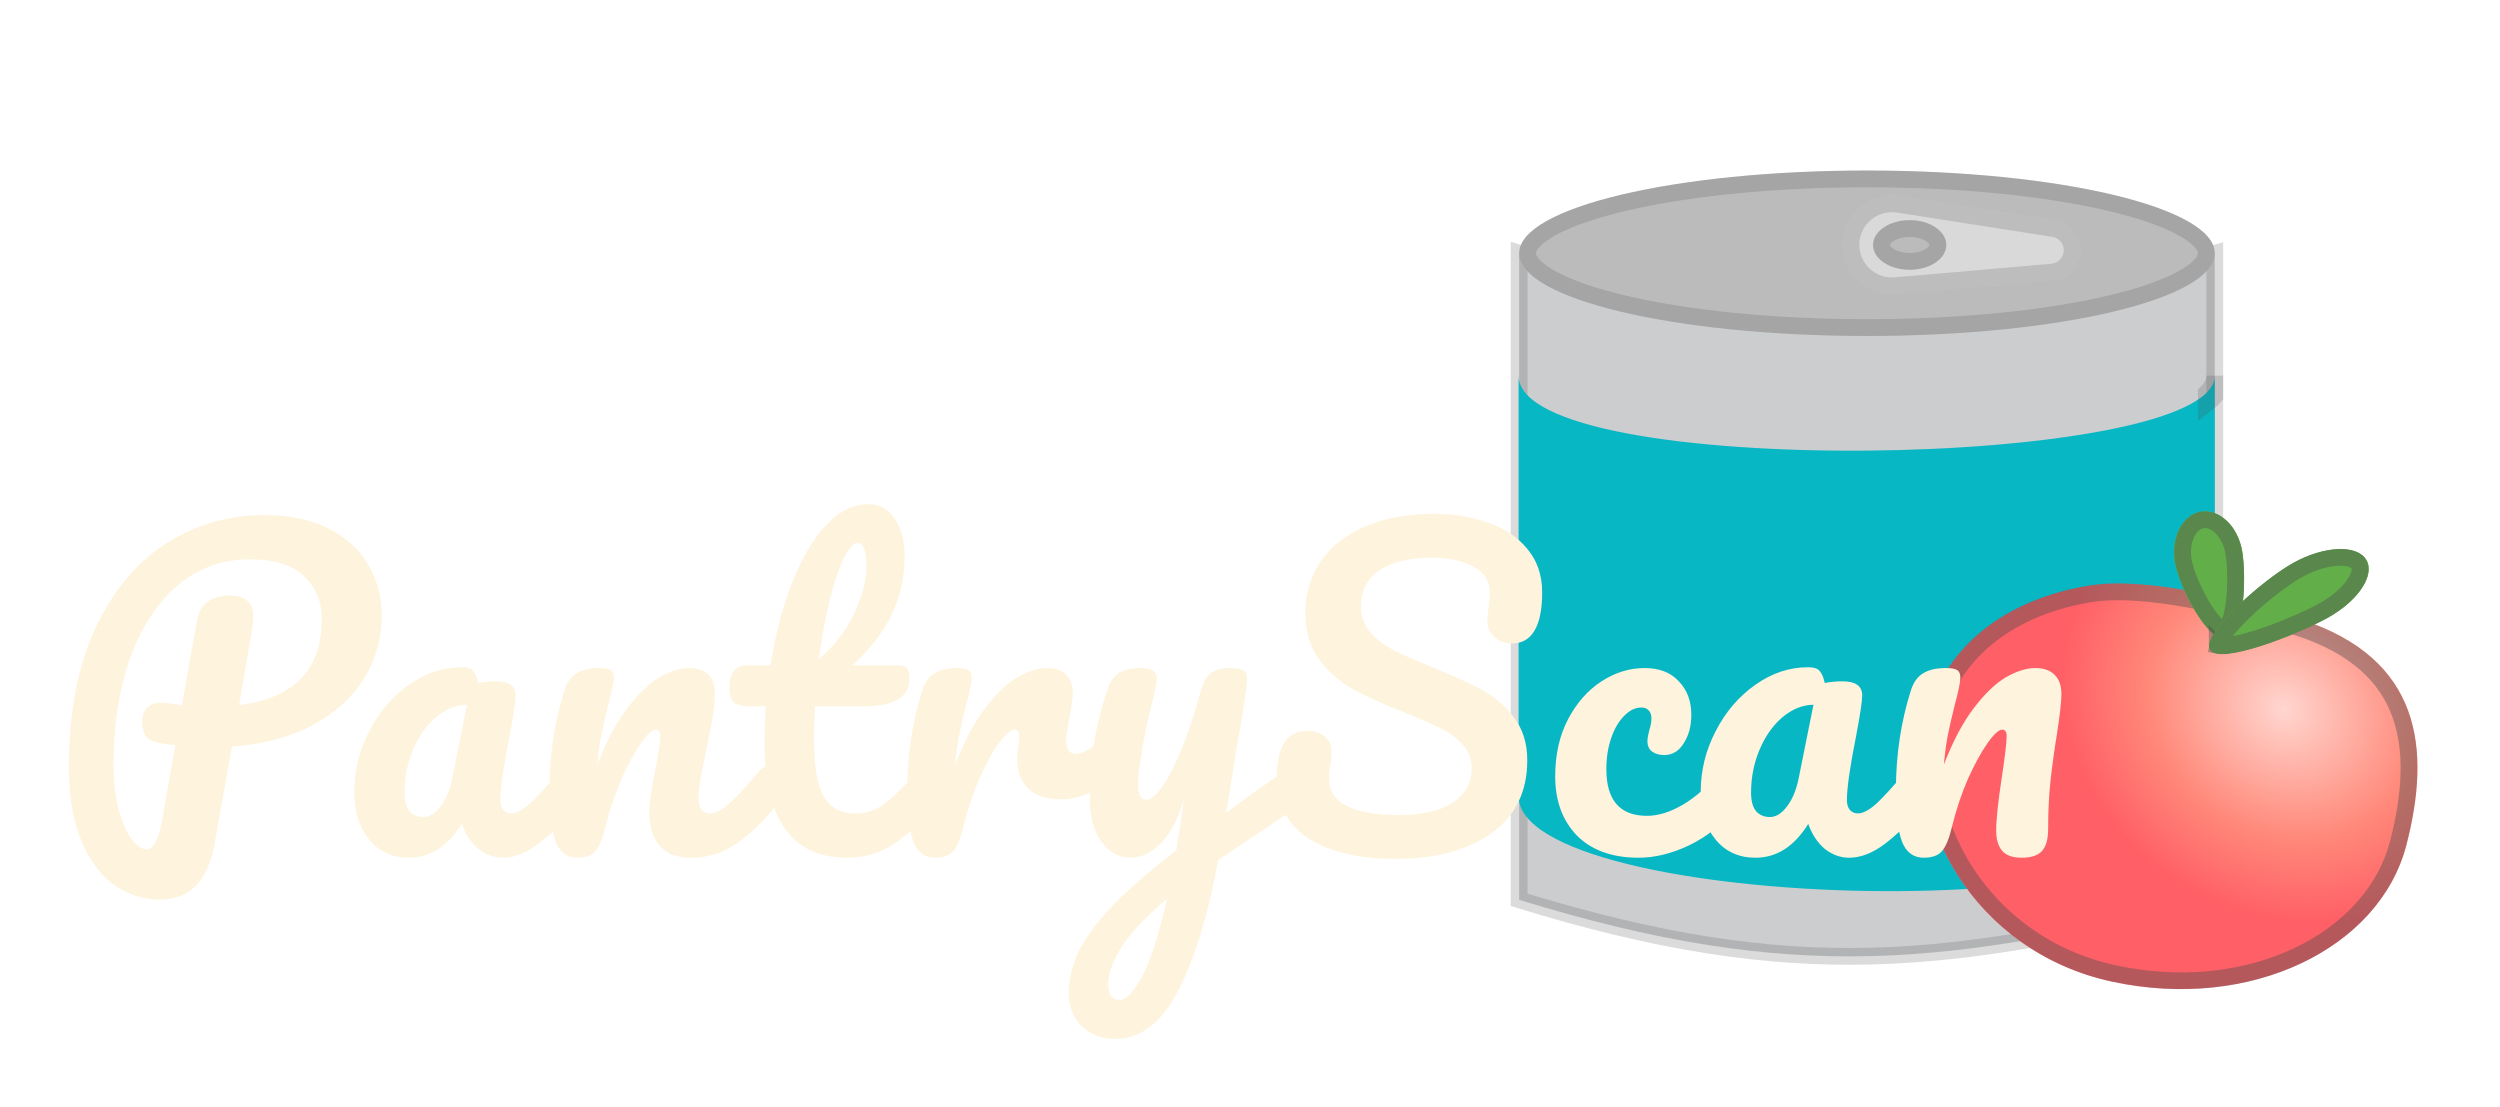 <svg width="149" height="66" viewBox="0 0 149 66" fill="none" xmlns="http://www.w3.org/2000/svg">
<path d="M132 15.094C116.111 19.404 107.106 20.428 90.542 15.094V53.631C107.124 58.733 116.104 57.468 132 53.631V15.094Z" fill="#CCCDCE" stroke="#4F4F4F" stroke-opacity="0.2"/>
<ellipse cx="111.271" cy="15.093" rx="20.729" ry="4.93" fill="#BBBBBC"/>
<path d="M131.5 15.093C131.5 15.476 131.158 15.996 130.126 16.576C129.135 17.133 127.669 17.651 125.813 18.093C122.11 18.974 116.968 19.523 111.271 19.523C105.574 19.523 100.432 18.974 96.729 18.093C94.874 17.651 93.407 17.133 92.416 16.576C91.384 15.996 91.042 15.476 91.042 15.093C91.042 14.711 91.384 14.19 92.416 13.61C93.407 13.053 94.874 12.535 96.729 12.094C100.432 11.213 105.574 10.663 111.271 10.663C116.968 10.663 122.11 11.213 125.813 12.094C127.669 12.535 129.135 13.053 130.126 13.61C131.158 14.19 131.5 14.711 131.5 15.093Z" stroke="#4F4F4F" stroke-opacity="0.2"/>
<path d="M109.816 14.592C109.816 12.784 111.431 11.402 113.218 11.681L122.471 13.129C123.351 13.267 123.999 14.024 123.999 14.915C123.999 15.853 123.282 16.635 122.348 16.716L113.017 17.527C111.296 17.676 109.816 16.32 109.816 14.592Z" fill="#D9D9D9"/>
<path d="M110.316 14.592C110.316 13.09 111.657 11.943 113.14 12.175L122.394 13.623C123.03 13.722 123.499 14.271 123.499 14.915C123.499 15.593 122.981 16.159 122.305 16.218L112.974 17.029C111.545 17.153 110.316 16.026 110.316 14.592Z" stroke="#4F4F4F" stroke-opacity="0.2"/>
<ellipse cx="113.817" cy="14.6" rx="2.182" ry="1.479" fill="#BBBBBC"/>
<path d="M115.499 14.6C115.499 14.793 115.384 15.026 115.079 15.232C114.777 15.437 114.333 15.579 113.817 15.579C113.301 15.579 112.856 15.437 112.554 15.232C112.25 15.026 112.135 14.793 112.135 14.6C112.135 14.407 112.25 14.175 112.554 13.968C112.856 13.764 113.301 13.621 113.817 13.621C114.333 13.621 114.777 13.764 115.079 13.968C115.384 14.175 115.499 14.407 115.499 14.6Z" stroke="#4F4F4F" stroke-opacity="0.2"/>
<path d="M90.508 22.389C90.508 28.689 132 28.004 132 22.389C132 22.389 132 39.234 132 47.452C132 55.669 90.508 54.3 90.508 47.452C90.508 40.604 90.508 22.389 90.508 22.389Z" fill="#08B7C4"/>
<path d="M131.892 23.732C131.929 23.694 131.965 23.655 132 23.615V22.389C132 22.753 131.826 23.096 131.5 23.418V23.419V23.445V23.471V23.498V23.525V23.553V23.58V23.608V23.637V23.665V23.694V23.723V23.752V23.782V23.812V23.842V23.873V23.903V23.934V23.966V23.997V24.029V24.061V24.076C131.644 23.966 131.776 23.852 131.892 23.732Z" stroke="#4F4F4F" stroke-opacity="0.2"/>
<g filter="url(#filter0_d_167_3726)">
<path d="M143.418 46.372C141.823 52.524 134.123 56.288 125.865 54.502C117.606 52.717 113.299 44.737 114.895 38.586C115.974 34.423 119.685 31.684 124.531 30.903C128.058 30.334 133.849 31.845 137.184 32.935C144.294 35.261 144.915 40.599 143.418 46.372Z" fill="url(#paint0_radial_167_3726)"/>
<path d="M142.929 46.267C141.429 52.051 134.092 55.77 125.99 54.019C117.987 52.288 113.861 44.561 115.383 38.692C116.397 34.781 119.891 32.15 124.595 31.391C126.266 31.122 128.523 31.342 130.815 31.783C133.095 32.221 135.355 32.865 137.009 33.406C140.451 34.532 142.255 36.357 143.053 38.543C143.861 40.757 143.667 43.42 142.929 46.267Z" stroke="#4F4F4F" stroke-opacity="0.42"/>
<path d="M133.637 28.868C133.883 30.35 133.785 33.902 132.677 34.078C131.57 34.254 129.871 30.986 129.625 29.504C129.379 28.022 130.078 26.678 131.185 26.502C132.293 26.326 133.391 27.386 133.637 28.868Z" fill="#62AF4A"/>
<path d="M133.637 28.868C133.883 30.35 133.785 33.902 132.677 34.078C131.57 34.254 129.871 30.986 129.625 29.504C129.379 28.022 130.078 26.678 131.185 26.502C132.293 26.326 133.391 27.386 133.637 28.868Z" fill="#62AF4A"/>
<path d="M133.136 28.947C133.251 29.639 133.288 30.852 133.161 31.907C133.097 32.435 132.996 32.892 132.86 33.212C132.792 33.372 132.726 33.475 132.67 33.536C132.643 33.565 132.623 33.579 132.612 33.585C132.602 33.591 132.598 33.592 132.597 33.592L132.597 33.592C132.581 33.595 132.429 33.586 132.124 33.295C131.849 33.032 131.551 32.634 131.265 32.162C130.69 31.213 130.235 30.084 130.126 29.425C130.018 28.775 130.121 28.175 130.35 27.734C130.58 27.293 130.912 27.044 131.266 26.988C131.62 26.932 132.016 27.065 132.376 27.413C132.736 27.76 133.028 28.297 133.136 28.947Z" stroke="#4F4F4F" stroke-opacity="0.42"/>
<path d="M138.713 32.825C136.88 33.834 132.28 35.632 131.723 34.727C131.166 33.821 134.862 30.555 136.696 29.546C138.529 28.537 140.467 28.453 141.024 29.358C141.582 30.264 140.547 31.816 138.713 32.825Z" fill="#62AF4A"/>
<path d="M138.713 32.825C136.88 33.834 132.28 35.632 131.723 34.727C131.166 33.821 134.862 30.555 136.696 29.546C138.529 28.537 140.467 28.453 141.024 29.358C141.582 30.264 140.547 31.816 138.713 32.825Z" fill="#62AF4A"/>
<path d="M138.457 32.408C137.573 32.894 135.997 33.583 134.579 34.036C133.867 34.263 133.224 34.421 132.74 34.472C132.497 34.498 132.325 34.493 132.218 34.472C132.205 34.47 132.194 34.467 132.185 34.465C132.188 34.45 132.192 34.431 132.199 34.407C132.231 34.294 132.309 34.134 132.444 33.929C132.713 33.522 133.151 33.026 133.682 32.509C134.745 31.473 136.09 30.437 136.952 29.963C137.811 29.49 138.673 29.247 139.356 29.218C140.066 29.187 140.441 29.382 140.578 29.604C140.714 29.826 140.709 30.231 140.33 30.799C139.965 31.347 139.316 31.935 138.457 32.408ZM132.141 34.449C132.141 34.449 132.142 34.45 132.143 34.451C132.141 34.45 132.141 34.449 132.141 34.449Z" stroke="#4F4F4F" stroke-opacity="0.42"/>
</g>
<g filter="url(#filter1_d_167_3726)">
<path d="M22.752 32.696C22.752 34.056 22.4 35.304 21.696 36.44C20.992 37.576 19.968 38.504 18.624 39.224C17.28 39.944 15.68 40.368 13.824 40.496L12.792 46.28C12.392 48.504 11.304 49.616 9.528 49.616C8.552 49.616 7.648 49.328 6.816 48.752C6 48.176 5.344 47.296 4.848 46.112C4.352 44.928 4.104 43.472 4.104 41.744C4.104 38.496 4.624 35.744 5.664 33.488C6.72 31.216 8.128 29.52 9.888 28.4C11.664 27.264 13.616 26.696 15.744 26.696C17.248 26.696 18.52 26.96 19.56 27.488C20.616 28.016 21.408 28.736 21.936 29.648C22.48 30.544 22.752 31.56 22.752 32.696ZM14.256 38.024C17.536 37.608 19.176 35.904 19.176 32.912C19.176 31.856 18.824 31 18.12 30.344C17.432 29.672 16.36 29.336 14.904 29.336C13.256 29.336 11.816 29.856 10.584 30.896C9.368 31.936 8.424 33.384 7.752 35.24C7.096 37.08 6.768 39.184 6.768 41.552C6.768 42.544 6.864 43.424 7.056 44.192C7.264 44.96 7.52 45.56 7.824 45.992C8.144 46.408 8.448 46.616 8.736 46.616C9.136 46.616 9.44 46.064 9.648 44.96L10.44 40.424C9.816 40.328 9.544 40.288 9.624 40.304C9.144 40.224 8.832 40.08 8.688 39.872C8.544 39.648 8.472 39.368 8.472 39.032C8.472 38.68 8.568 38.4 8.76 38.192C8.968 37.984 9.248 37.88 9.6 37.88C9.76 37.88 9.88 37.888 9.96 37.904C10.344 37.968 10.64 38.008 10.848 38.024C11.056 36.776 11.352 35.104 11.736 33.008C11.832 32.464 12.048 32.08 12.384 31.856C12.736 31.616 13.144 31.496 13.608 31.496C14.136 31.496 14.512 31.6 14.736 31.808C14.976 32 15.096 32.312 15.096 32.744C15.096 33 15.08 33.208 15.048 33.368L14.256 38.024ZM24.377 47.12C23.385 47.12 22.593 46.76 22.001 46.04C21.409 45.32 21.113 44.376 21.113 43.208C21.113 41.928 21.409 40.72 22.001 39.584C22.593 38.432 23.377 37.512 24.353 36.824C25.345 36.12 26.393 35.768 27.497 35.768C27.849 35.768 28.081 35.84 28.193 35.984C28.321 36.112 28.425 36.352 28.505 36.704C28.841 36.64 29.193 36.608 29.561 36.608C30.345 36.608 30.737 36.888 30.737 37.448C30.737 37.784 30.617 38.584 30.377 39.848C30.009 41.688 29.825 42.968 29.825 43.688C29.825 43.928 29.881 44.12 29.993 44.264C30.121 44.408 30.281 44.48 30.473 44.48C30.777 44.48 31.145 44.288 31.577 43.904C32.009 43.504 32.593 42.864 33.329 41.984C33.521 41.76 33.737 41.648 33.977 41.648C34.185 41.648 34.345 41.744 34.457 41.936C34.585 42.128 34.649 42.392 34.649 42.728C34.649 43.368 34.497 43.864 34.193 44.216C33.537 45.032 32.841 45.72 32.105 46.28C31.369 46.84 30.657 47.12 29.969 47.12C29.441 47.12 28.953 46.944 28.505 46.592C28.073 46.224 27.745 45.728 27.521 45.104C26.689 46.448 25.641 47.12 24.377 47.12ZM25.241 44.696C25.593 44.696 25.929 44.488 26.249 44.072C26.569 43.656 26.801 43.104 26.945 42.416L27.833 38C27.161 38.016 26.537 38.272 25.961 38.768C25.401 39.248 24.953 39.888 24.617 40.688C24.281 41.488 24.113 42.336 24.113 43.232C24.113 43.728 24.209 44.096 24.401 44.336C24.609 44.576 24.889 44.696 25.241 44.696ZM34.403 47.12C33.795 47.12 33.363 46.8 33.107 46.16C32.867 45.52 32.747 44.496 32.747 43.088C32.747 41.008 33.043 39.032 33.635 37.16C33.779 36.696 34.011 36.36 34.331 36.152C34.667 35.928 35.131 35.816 35.723 35.816C36.043 35.816 36.267 35.856 36.395 35.936C36.523 36.016 36.587 36.168 36.587 36.392C36.587 36.648 36.467 37.224 36.227 38.12C36.067 38.76 35.939 39.32 35.843 39.8C35.747 40.28 35.667 40.872 35.603 41.576C36.131 40.2 36.723 39.08 37.379 38.216C38.035 37.352 38.675 36.736 39.299 36.368C39.939 36 40.523 35.816 41.051 35.816C42.091 35.816 42.611 36.336 42.611 37.376C42.611 38 42.435 39.128 42.083 40.76C41.779 42.152 41.627 43.072 41.627 43.52C41.627 44.16 41.859 44.48 42.323 44.48C42.643 44.48 43.019 44.288 43.451 43.904C43.899 43.504 44.491 42.864 45.227 41.984C45.419 41.76 45.635 41.648 45.875 41.648C46.083 41.648 46.243 41.744 46.355 41.936C46.483 42.128 46.547 42.392 46.547 42.728C46.547 43.368 46.395 43.864 46.091 44.216C45.403 45.064 44.659 45.76 43.859 46.304C43.075 46.848 42.179 47.12 41.171 47.12C40.355 47.12 39.739 46.888 39.323 46.424C38.907 45.944 38.699 45.256 38.699 44.36C38.699 43.912 38.811 43.112 39.035 41.96C39.243 40.952 39.347 40.256 39.347 39.872C39.347 39.616 39.259 39.488 39.083 39.488C38.875 39.488 38.579 39.76 38.195 40.304C37.827 40.832 37.443 41.536 37.043 42.416C36.659 43.296 36.347 44.224 36.107 45.2C35.931 45.952 35.723 46.464 35.483 46.736C35.259 46.992 34.899 47.12 34.403 47.12ZM55.309 41.648C55.517 41.648 55.677 41.744 55.789 41.936C55.917 42.128 55.981 42.392 55.981 42.728C55.981 43.368 55.829 43.864 55.525 44.216C54.837 45.064 54.085 45.76 53.269 46.304C52.453 46.848 51.517 47.12 50.461 47.12C47.197 47.12 45.565 44.824 45.565 40.232C45.565 39.528 45.589 38.816 45.637 38.096H44.701C44.221 38.096 43.893 38.008 43.717 37.832C43.557 37.656 43.477 37.376 43.477 36.992C43.477 36.096 43.837 35.648 44.557 35.648H45.925C46.197 33.888 46.613 32.28 47.173 30.824C47.733 29.368 48.405 28.208 49.189 27.344C49.989 26.48 50.845 26.048 51.757 26.048C52.429 26.048 52.957 26.344 53.341 26.936C53.725 27.528 53.917 28.272 53.917 29.168C53.917 31.648 52.877 33.808 50.797 35.648H53.485C53.741 35.648 53.925 35.704 54.037 35.816C54.149 35.928 54.205 36.136 54.205 36.44C54.205 37.544 53.301 38.096 51.493 38.096H48.565C48.533 38.896 48.517 39.52 48.517 39.968C48.517 41.632 48.709 42.8 49.093 43.472C49.493 44.144 50.117 44.48 50.965 44.48C51.653 44.48 52.261 44.272 52.789 43.856C53.317 43.44 53.941 42.816 54.661 41.984C54.853 41.76 55.069 41.648 55.309 41.648ZM51.109 28.352C50.869 28.352 50.597 28.656 50.293 29.264C50.005 29.856 49.725 30.688 49.453 31.76C49.197 32.816 48.981 33.992 48.805 35.288C49.749 34.472 50.453 33.56 50.917 32.552C51.397 31.528 51.637 30.6 51.637 29.768C51.637 28.824 51.461 28.352 51.109 28.352ZM55.731 47.12C55.123 47.12 54.691 46.8 54.435 46.16C54.195 45.52 54.075 44.496 54.075 43.088C54.075 41.008 54.371 39.032 54.963 37.16C55.107 36.696 55.339 36.36 55.659 36.152C55.995 35.928 56.459 35.816 57.051 35.816C57.371 35.816 57.595 35.856 57.723 35.936C57.851 36.016 57.915 36.168 57.915 36.392C57.915 36.648 57.795 37.224 57.555 38.12C57.395 38.76 57.267 39.32 57.171 39.8C57.075 40.28 56.995 40.872 56.931 41.576C57.459 40.2 58.051 39.08 58.707 38.216C59.363 37.352 60.003 36.736 60.627 36.368C61.267 36 61.851 35.816 62.379 35.816C63.419 35.816 63.939 36.336 63.939 37.376C63.939 37.584 63.867 38.088 63.723 38.888C63.595 39.528 63.531 39.928 63.531 40.088C63.531 40.648 63.731 40.928 64.131 40.928C64.579 40.928 65.155 40.576 65.859 39.872C66.067 39.664 66.283 39.56 66.507 39.56C66.715 39.56 66.875 39.656 66.987 39.848C67.115 40.024 67.179 40.264 67.179 40.568C67.179 41.16 67.019 41.624 66.699 41.96C66.251 42.424 65.723 42.824 65.115 43.16C64.523 43.48 63.891 43.64 63.219 43.64C62.371 43.64 61.723 43.424 61.275 42.992C60.843 42.56 60.627 41.976 60.627 41.24C60.627 41 60.651 40.76 60.699 40.52C60.731 40.2 60.747 39.984 60.747 39.872C60.747 39.616 60.659 39.488 60.483 39.488C60.243 39.488 59.923 39.76 59.523 40.304C59.139 40.832 58.755 41.536 58.371 42.416C57.987 43.296 57.675 44.224 57.435 45.2C57.259 45.952 57.051 46.464 56.811 46.736C56.587 46.992 56.227 47.12 55.731 47.12ZM77.237 41.696C77.445 41.696 77.605 41.8 77.717 42.008C77.845 42.2 77.909 42.448 77.909 42.752C77.909 43.12 77.853 43.408 77.741 43.616C77.629 43.824 77.453 44.008 77.213 44.168L72.605 47.264C71.997 50.576 71.197 53.176 70.205 55.064C69.229 56.968 67.981 57.92 66.461 57.92C65.645 57.92 64.981 57.664 64.469 57.152C63.957 56.656 63.701 56 63.701 55.184C63.701 54.432 63.869 53.664 64.205 52.88C64.557 52.096 65.197 51.192 66.125 50.168C67.069 49.16 68.397 48 70.109 46.688L70.181 46.136C70.293 45.544 70.421 44.696 70.565 43.592C70.245 44.744 69.797 45.624 69.221 46.232C68.645 46.824 68.037 47.12 67.397 47.12C66.677 47.12 66.085 46.792 65.621 46.136C65.173 45.464 64.949 44.632 64.949 43.64C64.949 42.44 65.029 41.344 65.189 40.352C65.349 39.344 65.613 38.28 65.981 37.16C66.141 36.68 66.365 36.336 66.653 36.128C66.941 35.92 67.397 35.816 68.021 35.816C68.373 35.816 68.613 35.872 68.741 35.984C68.885 36.096 68.957 36.264 68.957 36.488C68.957 36.616 68.869 37.048 68.693 37.784C68.533 38.376 68.405 38.912 68.309 39.392C68.181 40.048 68.069 40.68 67.973 41.288C67.877 41.88 67.829 42.368 67.829 42.752C67.829 43.36 67.997 43.664 68.333 43.664C68.573 43.664 68.869 43.424 69.221 42.944C69.589 42.464 69.973 41.736 70.373 40.76C70.789 39.784 71.189 38.584 71.573 37.16C71.701 36.68 71.893 36.336 72.149 36.128C72.421 35.92 72.821 35.816 73.349 35.816C73.717 35.816 73.973 35.864 74.117 35.96C74.261 36.056 74.333 36.216 74.333 36.44C74.333 36.84 74.125 38.216 73.709 40.568L73.085 44.432C74.317 43.504 75.517 42.656 76.685 41.888C76.893 41.76 77.077 41.696 77.237 41.696ZM66.725 55.592C67.125 55.592 67.573 55.128 68.069 54.2C68.565 53.272 69.061 51.728 69.557 49.568C68.325 50.608 67.429 51.552 66.869 52.4C66.325 53.264 66.053 54.016 66.053 54.656C66.053 54.928 66.101 55.152 66.197 55.328C66.309 55.504 66.485 55.592 66.725 55.592ZM83.129 47.192C81.001 47.192 79.297 46.792 78.017 45.992C76.737 45.176 76.097 43.936 76.097 42.272C76.097 41.392 76.249 40.72 76.553 40.256C76.857 39.792 77.305 39.56 77.897 39.56C78.329 39.56 78.681 39.672 78.953 39.896C79.225 40.12 79.361 40.408 79.361 40.76C79.361 41.08 79.337 41.36 79.289 41.6C79.289 41.664 79.273 41.776 79.241 41.936C79.225 42.096 79.217 42.264 79.217 42.44C79.217 43.16 79.577 43.696 80.297 44.048C81.033 44.4 82.057 44.576 83.369 44.576C84.729 44.576 85.793 44.336 86.561 43.856C87.329 43.36 87.713 42.672 87.713 41.792C87.713 41.248 87.537 40.784 87.185 40.4C86.833 40 86.393 39.672 85.865 39.416C85.337 39.144 84.593 38.816 83.633 38.432C82.401 37.952 81.393 37.496 80.609 37.064C79.841 36.632 79.177 36.048 78.617 35.312C78.073 34.56 77.801 33.632 77.801 32.528C77.801 31.376 78.105 30.352 78.713 29.456C79.337 28.56 80.225 27.864 81.377 27.368C82.545 26.872 83.913 26.624 85.481 26.624C86.649 26.624 87.721 26.8 88.697 27.152C89.673 27.488 90.449 28.008 91.025 28.712C91.617 29.416 91.913 30.28 91.913 31.304C91.913 32.312 91.761 33.072 91.457 33.584C91.153 34.096 90.705 34.352 90.113 34.352C89.697 34.352 89.345 34.224 89.057 33.968C88.785 33.712 88.649 33.408 88.649 33.056C88.649 32.752 88.673 32.472 88.721 32.216C88.769 31.736 88.793 31.432 88.793 31.304C88.793 30.632 88.465 30.12 87.809 29.768C87.153 29.416 86.337 29.24 85.361 29.24C83.985 29.24 82.929 29.496 82.193 30.008C81.473 30.504 81.113 31.208 81.113 32.12C81.113 32.728 81.297 33.248 81.665 33.68C82.049 34.112 82.521 34.472 83.081 34.76C83.641 35.048 84.425 35.392 85.433 35.792C86.649 36.288 87.625 36.736 88.361 37.136C89.097 37.536 89.721 38.08 90.233 38.768C90.761 39.456 91.025 40.304 91.025 41.312C91.025 43.2 90.305 44.656 88.865 45.68C87.441 46.688 85.529 47.192 83.129 47.192ZM97.658 47.12C96.09 47.12 94.866 46.68 93.986 45.8C93.122 44.904 92.69 43.728 92.69 42.272C92.69 40.976 92.946 39.84 93.458 38.864C93.97 37.888 94.634 37.136 95.45 36.608C96.266 36.08 97.122 35.816 98.018 35.816C98.898 35.816 99.578 36.08 100.058 36.608C100.554 37.12 100.802 37.784 100.802 38.6C100.802 39.272 100.65 39.84 100.346 40.304C100.058 40.768 99.674 41 99.194 41C98.89 41 98.642 40.928 98.45 40.784C98.274 40.64 98.186 40.44 98.186 40.184C98.186 40.072 98.202 39.944 98.234 39.8C98.266 39.656 98.29 39.552 98.306 39.488C98.386 39.248 98.426 39.024 98.426 38.816C98.426 38.608 98.37 38.448 98.258 38.336C98.162 38.224 98.018 38.168 97.826 38.168C97.458 38.168 97.114 38.336 96.794 38.672C96.474 38.992 96.218 39.432 96.026 39.992C95.834 40.552 95.738 41.168 95.738 41.84C95.738 43.696 96.546 44.624 98.162 44.624C98.818 44.624 99.522 44.408 100.274 43.976C101.042 43.528 101.794 42.864 102.53 41.984C102.722 41.76 102.938 41.648 103.178 41.648C103.386 41.648 103.546 41.744 103.658 41.936C103.786 42.128 103.85 42.392 103.85 42.728C103.85 43.336 103.698 43.832 103.394 44.216C102.642 45.144 101.738 45.864 100.682 46.376C99.642 46.872 98.634 47.12 97.658 47.12ZM104.627 47.12C103.635 47.12 102.843 46.76 102.251 46.04C101.659 45.32 101.363 44.376 101.363 43.208C101.363 41.928 101.659 40.72 102.251 39.584C102.843 38.432 103.627 37.512 104.603 36.824C105.595 36.12 106.643 35.768 107.747 35.768C108.099 35.768 108.331 35.84 108.443 35.984C108.571 36.112 108.675 36.352 108.755 36.704C109.091 36.64 109.443 36.608 109.811 36.608C110.595 36.608 110.987 36.888 110.987 37.448C110.987 37.784 110.867 38.584 110.627 39.848C110.259 41.688 110.075 42.968 110.075 43.688C110.075 43.928 110.131 44.12 110.243 44.264C110.371 44.408 110.531 44.48 110.723 44.48C111.027 44.48 111.395 44.288 111.827 43.904C112.259 43.504 112.843 42.864 113.579 41.984C113.771 41.76 113.987 41.648 114.227 41.648C114.435 41.648 114.595 41.744 114.707 41.936C114.835 42.128 114.899 42.392 114.899 42.728C114.899 43.368 114.747 43.864 114.443 44.216C113.787 45.032 113.091 45.72 112.355 46.28C111.619 46.84 110.907 47.12 110.219 47.12C109.691 47.12 109.203 46.944 108.755 46.592C108.323 46.224 107.995 45.728 107.771 45.104C106.939 46.448 105.891 47.12 104.627 47.12ZM105.491 44.696C105.843 44.696 106.179 44.488 106.499 44.072C106.819 43.656 107.051 43.104 107.195 42.416L108.083 38C107.411 38.016 106.787 38.272 106.211 38.768C105.651 39.248 105.203 39.888 104.867 40.688C104.531 41.488 104.363 42.336 104.363 43.232C104.363 43.728 104.459 44.096 104.651 44.336C104.859 44.576 105.139 44.696 105.491 44.696ZM114.653 47.12C114.045 47.12 113.613 46.8 113.357 46.16C113.117 45.52 112.997 44.496 112.997 43.088C112.997 41.008 113.293 39.032 113.885 37.16C114.029 36.696 114.261 36.36 114.581 36.152C114.917 35.928 115.381 35.816 115.973 35.816C116.293 35.816 116.517 35.856 116.645 35.936C116.773 36.016 116.837 36.168 116.837 36.392C116.837 36.648 116.717 37.224 116.477 38.12C116.317 38.76 116.189 39.32 116.093 39.8C115.997 40.28 115.917 40.872 115.853 41.576C116.381 40.2 116.973 39.08 117.629 38.216C118.285 37.352 118.925 36.736 119.549 36.368C120.189 36 120.773 35.816 121.301 35.816C121.813 35.816 122.197 35.952 122.453 36.224C122.725 36.48 122.861 36.864 122.861 37.376C122.861 37.792 122.773 38.576 122.597 39.728C122.437 40.704 122.309 41.632 122.213 42.512C122.117 43.376 122.069 44.344 122.069 45.416C122.069 46.024 121.941 46.464 121.685 46.736C121.445 46.992 121.045 47.12 120.485 47.12C119.957 47.12 119.573 46.984 119.333 46.712C119.093 46.44 118.973 46.032 118.973 45.488C118.973 44.848 119.085 43.792 119.309 42.32C119.501 41.04 119.597 40.224 119.597 39.872C119.597 39.616 119.509 39.488 119.333 39.488C119.125 39.488 118.829 39.76 118.445 40.304C118.077 40.832 117.693 41.536 117.293 42.416C116.909 43.296 116.597 44.224 116.357 45.2C116.181 45.952 115.973 46.464 115.733 46.736C115.509 46.992 115.149 47.12 114.653 47.12Z" fill="#FEF4DE"/>
</g>
<defs>
<filter id="filter0_d_167_3726" x="110.566" y="26.483" width="37.515" height="36.464" filterUnits="userSpaceOnUse" color-interpolation-filters="sRGB">
<feFlood flood-opacity="0" result="BackgroundImageFix"/>
<feColorMatrix in="SourceAlpha" type="matrix" values="0 0 0 0 0 0 0 0 0 0 0 0 0 0 0 0 0 0 127 0" result="hardAlpha"/>
<feOffset dy="4"/>
<feGaussianBlur stdDeviation="2"/>
<feComposite in2="hardAlpha" operator="out"/>
<feColorMatrix type="matrix" values="0 0 0 0 0 0 0 0 0 0 0 0 0 0 0 0 0 0 0.25 0"/>
<feBlend mode="normal" in2="BackgroundImageFix" result="effect1_dropShadow_167_3726"/>
<feBlend mode="normal" in="SourceGraphic" in2="effect1_dropShadow_167_3726" result="shape"/>
</filter>
<filter id="filter1_d_167_3726" x="0.104" y="26.048" width="126.757" height="39.872" filterUnits="userSpaceOnUse" color-interpolation-filters="sRGB">
<feFlood flood-opacity="0" result="BackgroundImageFix"/>
<feColorMatrix in="SourceAlpha" type="matrix" values="0 0 0 0 0 0 0 0 0 0 0 0 0 0 0 0 0 0 127 0" result="hardAlpha"/>
<feOffset dy="4"/>
<feGaussianBlur stdDeviation="2"/>
<feComposite in2="hardAlpha" operator="out"/>
<feColorMatrix type="matrix" values="0 0 0 0 0 0 0 0 0 0 0 0 0 0 0 0 0 0 0.25 0"/>
<feBlend mode="normal" in2="BackgroundImageFix" result="effect1_dropShadow_167_3726"/>
<feBlend mode="normal" in="SourceGraphic" in2="effect1_dropShadow_167_3726" result="shape"/>
</filter>
<radialGradient id="paint0_radial_167_3726" cx="0" cy="0" r="1" gradientUnits="userSpaceOnUse" gradientTransform="translate(136.106 38.236) rotate(125.979) scale(12.173 13.855)">
<stop stop-color="#FFD6CF"/>
<stop offset="0.609" stop-color="#FF8879"/>
<stop offset="1" stop-color="#FF5F66"/>
</radialGradient>
</defs>
</svg>
